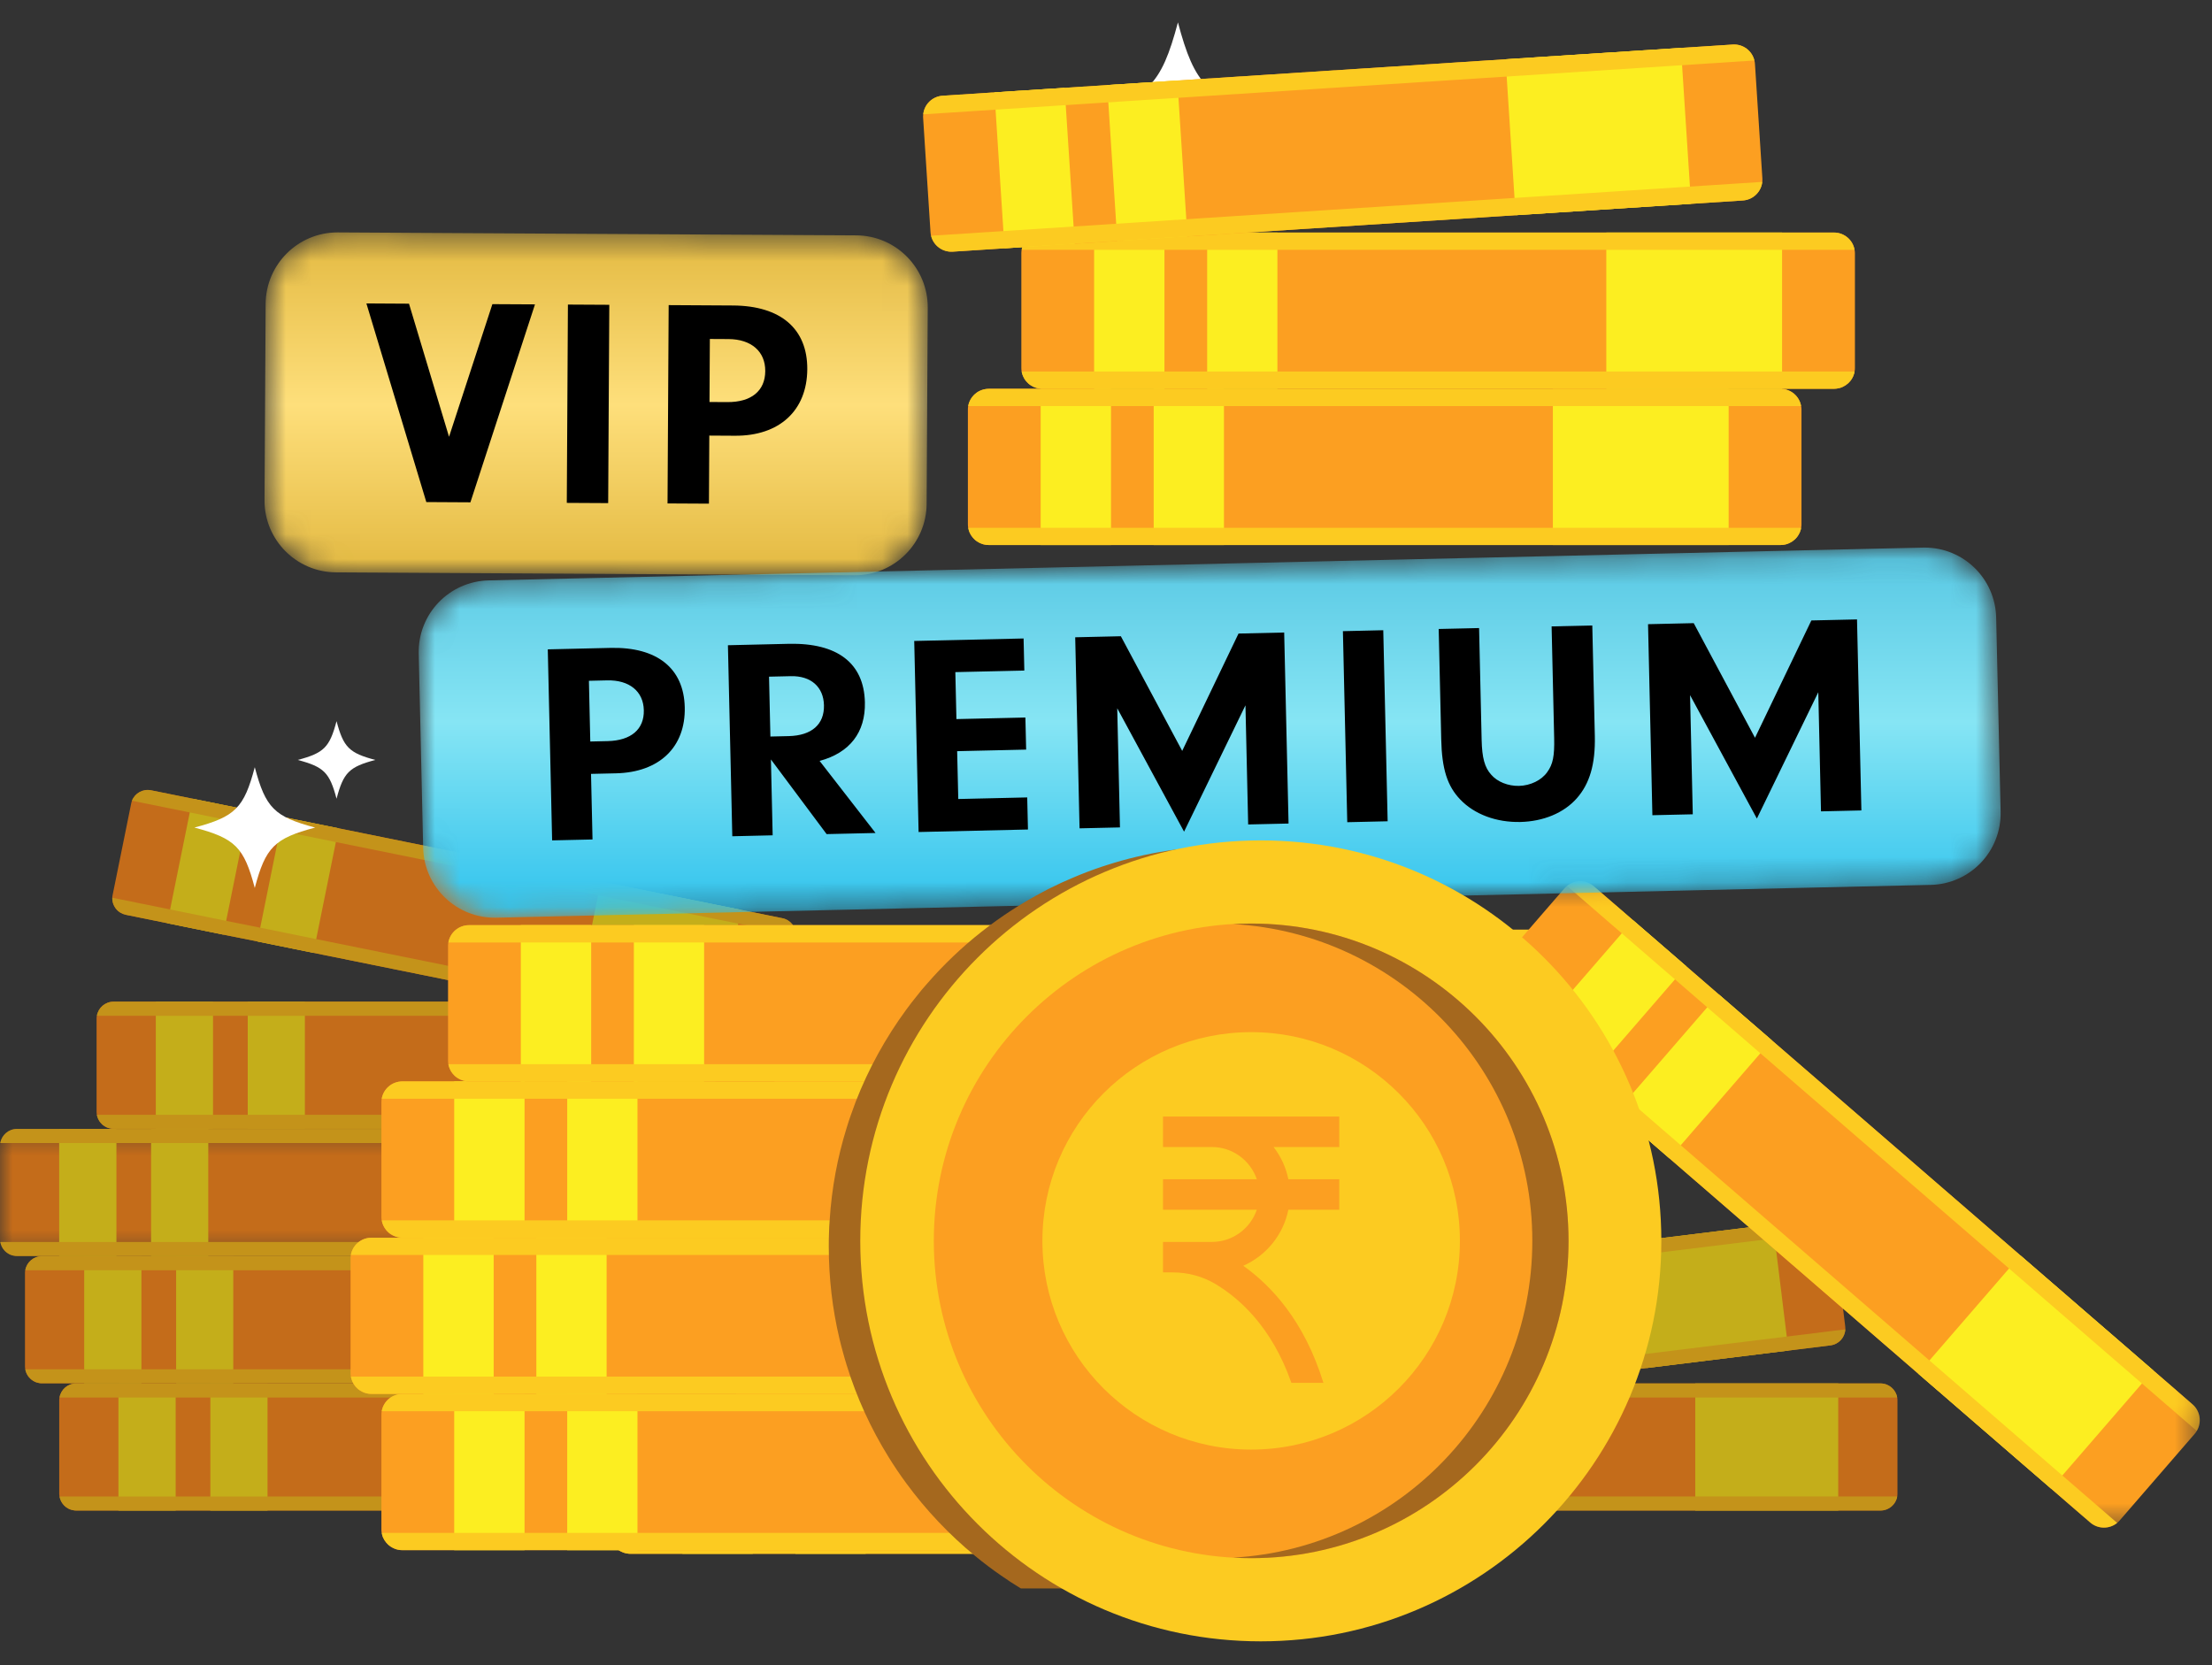 <svg width="89" height="67" viewBox="0 0 89 67" fill="none" xmlns="http://www.w3.org/2000/svg">
<rect x="0" y="0" width="89" height="67" fill="#333333" stroke="none"/>
<path fill-rule="evenodd" clip-rule="evenodd" d="M76.345 56.351V60.1C76.345 60.477 76.038 60.784 75.66 60.784H49.748C49.37 60.784 49.064 60.477 49.064 60.1V56.351C49.064 56.312 49.066 56.272 49.075 56.235C49.129 55.916 49.409 55.669 49.748 55.669H75.66C75.999 55.669 76.281 55.916 76.334 56.235C76.343 56.272 76.345 56.312 76.345 56.351Z" fill="#C46C1A"/>
<path fill-rule="evenodd" clip-rule="evenodd" d="M51.446 60.784H53.748V55.669H51.446V60.784Z" fill="#C4AE1A"/>
<path fill-rule="evenodd" clip-rule="evenodd" d="M55.145 60.784H57.444V55.669H55.145V60.784Z" fill="#C4AE1A"/>
<path fill-rule="evenodd" clip-rule="evenodd" d="M68.209 60.784H73.962V55.669H68.209V60.784Z" fill="#C4AE1A"/>
<path fill-rule="evenodd" clip-rule="evenodd" d="M76.334 56.235H49.075C49.128 55.916 49.409 55.669 49.748 55.669H75.661C75.999 55.669 76.28 55.916 76.334 56.235Z" fill="#C4931A"/>
<path fill-rule="evenodd" clip-rule="evenodd" d="M49.075 60.217H76.334C76.281 60.537 75.999 60.783 75.661 60.783H49.748C49.41 60.783 49.129 60.537 49.075 60.217Z" fill="#C4931A"/>
<path fill-rule="evenodd" clip-rule="evenodd" d="M73.784 49.655L74.243 53.376C74.288 53.75 74.022 54.091 73.647 54.137L47.928 57.306C47.552 57.352 47.211 57.085 47.165 56.713L46.706 52.99C46.702 52.952 46.699 52.912 46.703 52.873C46.718 52.549 46.966 52.271 47.303 52.229L73.02 49.062C73.357 49.02 73.666 49.229 73.758 49.541C73.772 49.577 73.779 49.615 73.784 49.655Z" fill="#C46C1A"/>
<path fill-rule="evenodd" clip-rule="evenodd" d="M51.273 51.74L51.898 56.816L49.613 57.097L48.988 52.021L51.273 51.74Z" fill="#C4AE1A"/>
<path fill-rule="evenodd" clip-rule="evenodd" d="M54.942 51.289L55.567 56.365L53.285 56.645L52.659 51.569L54.942 51.289Z" fill="#C4AE1A"/>
<path fill-rule="evenodd" clip-rule="evenodd" d="M71.335 49.269L71.96 54.345L66.252 55.049L65.625 49.972L71.335 49.269Z" fill="#C4AE1A"/>
<path fill-rule="evenodd" clip-rule="evenodd" d="M73.758 49.541L46.703 52.873C46.718 52.549 46.966 52.271 47.303 52.229L73.021 49.062C73.358 49.02 73.665 49.229 73.758 49.541Z" fill="#C4931A"/>
<path fill-rule="evenodd" clip-rule="evenodd" d="M47.19 56.826L74.245 53.493C74.231 53.817 73.983 54.096 73.647 54.138L47.928 57.306C47.591 57.347 47.283 57.137 47.19 56.826Z" fill="#C4931A"/>
<path fill-rule="evenodd" clip-rule="evenodd" d="M62.714 46.891L62.502 50.635C62.48 51.01 62.157 51.298 61.779 51.277L35.908 49.812C35.53 49.791 35.242 49.468 35.263 49.093L35.475 45.349C35.477 45.309 35.481 45.27 35.493 45.234C35.564 44.917 35.859 44.687 36.197 44.706L62.068 46.171C62.407 46.19 62.673 46.451 62.708 46.774C62.715 46.811 62.715 46.851 62.714 46.891Z" fill="#C46C1A"/>
<path fill-rule="evenodd" clip-rule="evenodd" d="M40.191 44.932L39.902 50.039L37.603 49.908L37.893 44.802L40.191 44.932Z" fill="#C4AE1A"/>
<path fill-rule="evenodd" clip-rule="evenodd" d="M43.882 45.142L43.593 50.247L41.297 50.118L41.586 45.011L43.882 45.142Z" fill="#C4AE1A"/>
<path fill-rule="evenodd" clip-rule="evenodd" d="M60.372 46.075L60.084 51.181L54.341 50.856L54.63 45.75L60.372 46.075Z" fill="#C4AE1A"/>
<path fill-rule="evenodd" clip-rule="evenodd" d="M62.709 46.774L35.493 45.234C35.565 44.917 35.859 44.688 36.197 44.706L62.069 46.171C62.407 46.191 62.673 46.452 62.709 46.774Z" fill="#C4931A"/>
<path fill-rule="evenodd" clip-rule="evenodd" d="M35.268 49.209L62.483 50.75C62.412 51.066 62.118 51.295 61.779 51.277L35.908 49.812C35.57 49.793 35.303 49.531 35.268 49.209Z" fill="#C4931A"/>
<path fill-rule="evenodd" clip-rule="evenodd" d="M58.066 57.076V61.685C58.066 61.732 58.062 61.78 58.052 61.826C58.044 61.877 58.03 61.925 58.016 61.971C57.998 62.014 57.979 62.061 57.955 62.101C57.907 62.185 57.846 62.26 57.77 62.322C57.77 62.325 57.766 62.325 57.762 62.33C57.762 62.33 57.762 62.333 57.758 62.333C57.738 62.35 57.712 62.369 57.686 62.383C57.668 62.398 57.65 62.409 57.632 62.42C57.629 62.42 57.629 62.423 57.625 62.423C57.593 62.441 57.557 62.456 57.521 62.47C57.48 62.484 57.437 62.499 57.394 62.506C57.386 62.51 57.379 62.51 57.369 62.51C57.321 62.521 57.274 62.525 57.223 62.525H25.366C25.316 62.525 25.269 62.521 25.221 62.51C25.215 62.51 25.203 62.51 25.197 62.506C25.153 62.499 25.11 62.484 25.07 62.47C25.033 62.456 24.997 62.441 24.965 62.423C24.951 62.412 24.936 62.405 24.925 62.398C24.806 62.325 24.709 62.221 24.639 62.101C24.614 62.061 24.596 62.014 24.578 61.971C24.564 61.925 24.549 61.877 24.542 61.826C24.531 61.78 24.528 61.732 24.528 61.685V57.076C24.528 57.025 24.531 56.979 24.542 56.931C24.607 56.537 24.951 56.237 25.366 56.237H57.223C57.643 56.237 57.987 56.537 58.052 56.931C58.062 56.979 58.066 57.025 58.066 57.076Z" fill="#FC9F21"/>
<path fill-rule="evenodd" clip-rule="evenodd" d="M27.456 62.523H30.287V56.236H27.456V62.523Z" fill="#FCEE21"/>
<path fill-rule="evenodd" clip-rule="evenodd" d="M32.004 62.523H34.831V56.236H32.004V62.523Z" fill="#FCEE21"/>
<path fill-rule="evenodd" clip-rule="evenodd" d="M48.063 62.524H55.136V56.237H48.063V62.524Z" fill="#FCEE21"/>
<path fill-rule="evenodd" clip-rule="evenodd" d="M58.052 56.931H24.542C24.607 56.538 24.951 56.237 25.367 56.237H57.223C57.643 56.237 57.987 56.538 58.052 56.931Z" fill="#FCCB21"/>
<path fill-rule="evenodd" clip-rule="evenodd" d="M58.052 61.826C58.044 61.877 58.03 61.924 58.016 61.971C57.997 62.014 57.979 62.062 57.955 62.101C57.907 62.184 57.846 62.26 57.77 62.322C57.77 62.325 57.767 62.325 57.762 62.33C57.762 62.33 57.762 62.333 57.758 62.33V62.333C57.737 62.35 57.712 62.369 57.687 62.383C57.668 62.398 57.651 62.408 57.632 62.419C57.628 62.419 57.628 62.423 57.624 62.423C57.592 62.441 57.556 62.456 57.52 62.47C57.48 62.484 57.436 62.499 57.394 62.506C57.386 62.51 57.379 62.51 57.368 62.51C57.321 62.521 57.274 62.524 57.223 62.524H25.367C25.315 62.524 25.268 62.521 25.222 62.51C25.215 62.51 25.204 62.51 25.197 62.506C25.153 62.499 25.109 62.484 25.07 62.47C25.034 62.456 24.998 62.441 24.965 62.423C24.951 62.412 24.936 62.405 24.925 62.398C24.806 62.325 24.708 62.22 24.639 62.101C24.614 62.062 24.596 62.014 24.578 61.971C24.564 61.924 24.549 61.877 24.542 61.826H58.052Z" fill="#FCCB21"/>
<path fill-rule="evenodd" clip-rule="evenodd" d="M62.795 50.801V55.41C62.795 55.457 62.792 55.504 62.781 55.55C62.775 55.602 62.759 55.649 62.745 55.695C62.727 55.738 62.708 55.786 62.684 55.826C62.636 55.909 62.575 55.985 62.499 56.046C62.499 56.05 62.496 56.05 62.491 56.054C62.491 56.054 62.491 56.058 62.487 56.058C62.467 56.075 62.441 56.094 62.416 56.107C62.398 56.123 62.38 56.133 62.361 56.144C62.358 56.144 62.358 56.148 62.354 56.148C62.322 56.166 62.286 56.181 62.25 56.195C62.209 56.21 62.166 56.223 62.123 56.231C62.115 56.234 62.108 56.234 62.098 56.234C62.05 56.246 62.003 56.249 61.952 56.249H30.096C30.045 56.249 29.998 56.246 29.951 56.234C29.944 56.234 29.933 56.234 29.926 56.231C29.882 56.223 29.839 56.21 29.799 56.195C29.763 56.181 29.727 56.166 29.694 56.148C29.68 56.137 29.665 56.13 29.655 56.123C29.535 56.05 29.438 55.945 29.368 55.826C29.343 55.786 29.325 55.738 29.307 55.695C29.293 55.649 29.278 55.602 29.271 55.55C29.26 55.504 29.257 55.457 29.257 55.41V50.801C29.257 50.75 29.26 50.704 29.271 50.656C29.336 50.262 29.68 49.961 30.096 49.961H61.952C62.372 49.961 62.716 50.262 62.781 50.656C62.792 50.704 62.795 50.75 62.795 50.801Z" fill="#FC9F21"/>
<path fill-rule="evenodd" clip-rule="evenodd" d="M32.186 56.248H35.016V49.961H32.186V56.248Z" fill="#FCEE21"/>
<path fill-rule="evenodd" clip-rule="evenodd" d="M36.733 56.248H39.56V49.961H36.733V56.248Z" fill="#FCEE21"/>
<path fill-rule="evenodd" clip-rule="evenodd" d="M52.793 56.25H59.865V49.962H52.793V56.25Z" fill="#FCEE21"/>
<path fill-rule="evenodd" clip-rule="evenodd" d="M62.781 50.656H29.272C29.337 50.263 29.68 49.962 30.096 49.962H61.953C62.373 49.962 62.717 50.263 62.781 50.656Z" fill="#FCCB21"/>
<path fill-rule="evenodd" clip-rule="evenodd" d="M62.781 55.55C62.774 55.602 62.76 55.649 62.745 55.695C62.727 55.739 62.709 55.786 62.684 55.826C62.636 55.909 62.575 55.984 62.5 56.046C62.5 56.05 62.496 56.05 62.492 56.054C62.492 56.054 62.492 56.057 62.488 56.054V56.057C62.466 56.075 62.441 56.094 62.416 56.108C62.397 56.123 62.38 56.133 62.361 56.144C62.358 56.144 62.358 56.148 62.354 56.148C62.322 56.166 62.285 56.181 62.249 56.195C62.209 56.209 62.166 56.224 62.123 56.231C62.115 56.234 62.108 56.234 62.097 56.234C62.051 56.245 62.004 56.249 61.953 56.249H30.096C30.045 56.249 29.998 56.245 29.951 56.234C29.944 56.234 29.933 56.234 29.926 56.231C29.883 56.224 29.839 56.209 29.8 56.195C29.763 56.181 29.727 56.166 29.695 56.148C29.68 56.136 29.666 56.13 29.654 56.123C29.535 56.05 29.437 55.945 29.369 55.826C29.344 55.786 29.326 55.739 29.308 55.695C29.293 55.649 29.278 55.602 29.272 55.55H62.781Z" fill="#FCCB21"/>
<path fill-rule="evenodd" clip-rule="evenodd" d="M65.645 44.526V49.134C65.645 49.181 65.641 49.229 65.63 49.275C65.624 49.326 65.609 49.374 65.594 49.42C65.576 49.464 65.558 49.511 65.533 49.55C65.486 49.634 65.424 49.709 65.349 49.771C65.349 49.774 65.345 49.774 65.342 49.779C65.342 49.779 65.342 49.782 65.337 49.782C65.316 49.8 65.29 49.818 65.265 49.832C65.248 49.847 65.229 49.858 65.211 49.869C65.207 49.869 65.207 49.872 65.204 49.872C65.171 49.89 65.135 49.906 65.1 49.919C65.059 49.934 65.016 49.948 64.973 49.955C64.965 49.959 64.957 49.959 64.947 49.959C64.9 49.971 64.853 49.974 64.802 49.974H32.945C32.895 49.974 32.848 49.971 32.801 49.959C32.794 49.959 32.782 49.959 32.776 49.955C32.732 49.948 32.689 49.934 32.649 49.919C32.612 49.906 32.576 49.89 32.544 49.872C32.529 49.862 32.515 49.854 32.504 49.847C32.385 49.774 32.287 49.67 32.218 49.55C32.194 49.511 32.175 49.464 32.157 49.42C32.142 49.374 32.128 49.326 32.121 49.275C32.11 49.229 32.106 49.181 32.106 49.134V44.526C32.106 44.474 32.11 44.428 32.121 44.381C32.186 43.986 32.529 43.686 32.945 43.686H64.802C65.222 43.686 65.566 43.986 65.63 44.381C65.641 44.428 65.645 44.474 65.645 44.526Z" fill="#FC9F21"/>
<path fill-rule="evenodd" clip-rule="evenodd" d="M35.036 49.973H37.866V43.686H35.036V49.973Z" fill="#FCEE21"/>
<path fill-rule="evenodd" clip-rule="evenodd" d="M39.583 49.973H42.41V43.686H39.583V49.973Z" fill="#FCEE21"/>
<path fill-rule="evenodd" clip-rule="evenodd" d="M55.643 49.974H62.715V43.687H55.643V49.974Z" fill="#FCEE21"/>
<path fill-rule="evenodd" clip-rule="evenodd" d="M65.631 44.38H32.121C32.186 43.987 32.53 43.687 32.946 43.687H64.802C65.222 43.687 65.566 43.987 65.631 44.38Z" fill="#FCCB21"/>
<path fill-rule="evenodd" clip-rule="evenodd" d="M65.631 49.275C65.624 49.326 65.609 49.373 65.595 49.42C65.576 49.464 65.559 49.511 65.534 49.55C65.486 49.633 65.425 49.709 65.349 49.771C65.349 49.775 65.346 49.775 65.342 49.779C65.342 49.779 65.342 49.782 65.337 49.779V49.782C65.316 49.8 65.291 49.819 65.265 49.832C65.247 49.847 65.229 49.857 65.21 49.869C65.207 49.869 65.207 49.873 65.203 49.873C65.171 49.891 65.135 49.905 65.099 49.919C65.058 49.934 65.015 49.948 64.973 49.956C64.965 49.959 64.958 49.959 64.947 49.959C64.9 49.97 64.853 49.974 64.802 49.974H32.946C32.895 49.974 32.848 49.97 32.801 49.959C32.793 49.959 32.783 49.959 32.775 49.956C32.732 49.948 32.688 49.934 32.649 49.919C32.612 49.905 32.577 49.891 32.544 49.873C32.53 49.861 32.515 49.855 32.505 49.847C32.385 49.775 32.288 49.669 32.218 49.55C32.193 49.511 32.175 49.464 32.157 49.42C32.143 49.373 32.127 49.326 32.121 49.275H65.631Z" fill="#FCCB21"/>
<path fill-rule="evenodd" clip-rule="evenodd" d="M62.795 38.25V42.859C62.795 42.906 62.792 42.953 62.781 43C62.775 43.051 62.759 43.098 62.745 43.144C62.727 43.188 62.708 43.235 62.684 43.275C62.636 43.358 62.575 43.434 62.499 43.495C62.499 43.499 62.496 43.499 62.491 43.503C62.491 43.503 62.491 43.507 62.487 43.507C62.467 43.524 62.441 43.543 62.416 43.556C62.398 43.572 62.38 43.583 62.361 43.593C62.358 43.593 62.358 43.597 62.354 43.597C62.322 43.615 62.286 43.63 62.25 43.644C62.209 43.659 62.166 43.673 62.123 43.68C62.115 43.683 62.108 43.683 62.098 43.683C62.05 43.695 62.003 43.699 61.952 43.699H30.096C30.045 43.699 29.998 43.695 29.951 43.683C29.944 43.683 29.933 43.683 29.926 43.68C29.882 43.673 29.839 43.659 29.799 43.644C29.763 43.63 29.727 43.615 29.694 43.597C29.68 43.586 29.665 43.579 29.655 43.572C29.535 43.499 29.438 43.395 29.368 43.275C29.343 43.235 29.325 43.188 29.307 43.144C29.293 43.098 29.278 43.051 29.271 43C29.26 42.953 29.257 42.906 29.257 42.859V38.25C29.257 38.2 29.26 38.153 29.271 38.105C29.336 37.711 29.68 37.41 30.096 37.41H61.952C62.372 37.41 62.716 37.711 62.781 38.105C62.792 38.153 62.795 38.2 62.795 38.25Z" fill="#FC9F21"/>
<path fill-rule="evenodd" clip-rule="evenodd" d="M32.186 43.697H35.016V37.41H32.186V43.697Z" fill="#FCEE21"/>
<path fill-rule="evenodd" clip-rule="evenodd" d="M36.733 43.697H39.56V37.41H36.733V43.697Z" fill="#FCEE21"/>
<path fill-rule="evenodd" clip-rule="evenodd" d="M52.793 43.698H59.865V37.411H52.793V43.698Z" fill="#FCEE21"/>
<path fill-rule="evenodd" clip-rule="evenodd" d="M62.781 38.105H29.272C29.337 37.712 29.68 37.411 30.096 37.411H61.953C62.373 37.411 62.717 37.712 62.781 38.105Z" fill="#FCCB21"/>
<path fill-rule="evenodd" clip-rule="evenodd" d="M62.781 43.001C62.774 43.051 62.76 43.098 62.745 43.145C62.727 43.189 62.709 43.235 62.684 43.275C62.636 43.358 62.575 43.433 62.5 43.495C62.5 43.499 62.496 43.499 62.492 43.504C62.492 43.504 62.492 43.506 62.488 43.504V43.506C62.466 43.524 62.441 43.543 62.416 43.557C62.397 43.572 62.38 43.582 62.361 43.594C62.358 43.594 62.358 43.597 62.354 43.597C62.322 43.615 62.285 43.63 62.249 43.644C62.209 43.658 62.166 43.673 62.123 43.68C62.115 43.684 62.108 43.684 62.097 43.684C62.051 43.694 62.004 43.698 61.953 43.698H30.096C30.045 43.698 29.998 43.694 29.951 43.684C29.944 43.684 29.933 43.684 29.926 43.68C29.883 43.673 29.839 43.658 29.8 43.644C29.763 43.63 29.727 43.615 29.695 43.597C29.68 43.586 29.666 43.579 29.654 43.572C29.535 43.499 29.437 43.394 29.369 43.275C29.344 43.235 29.326 43.189 29.308 43.145C29.293 43.098 29.278 43.051 29.272 43.001H62.781Z" fill="#FCCB21"/>
<mask id="mask0" mask-type="alpha" maskUnits="userSpaceOnUse" x="59" y="35" width="30" height="27">
<path fill-rule="evenodd" clip-rule="evenodd" d="M59.723 35.459H88.507V61.472H59.723V35.459Z" fill="white"/>
</mask>
<g mask="url(#mask0)">
<path fill-rule="evenodd" clip-rule="evenodd" d="M88.304 57.697L85.286 61.182C84.985 61.532 84.454 61.57 84.102 61.266L60.014 40.419C59.663 40.114 59.625 39.582 59.927 39.233L62.944 35.748C62.975 35.711 63.01 35.675 63.048 35.649C63.355 35.395 63.814 35.392 64.129 35.665L88.217 56.512C88.532 56.784 88.595 57.239 88.387 57.58C88.365 57.622 88.335 57.66 88.304 57.697Z" fill="#FC9F21"/>
</g>
<path fill-rule="evenodd" clip-rule="evenodd" d="M67.848 38.883L63.733 43.637L61.593 41.785L65.708 37.031L67.848 38.883Z" fill="#FCEE21"/>
<path fill-rule="evenodd" clip-rule="evenodd" d="M71.284 41.857L67.169 46.611L65.032 44.761L69.147 40.007L71.284 41.857Z" fill="#FCEE21"/>
<path fill-rule="evenodd" clip-rule="evenodd" d="M86.637 55.145L82.523 59.899L77.175 55.271L81.29 50.517L86.637 55.145Z" fill="#FCEE21"/>
<mask id="mask1" mask-type="alpha" maskUnits="userSpaceOnUse" x="63" y="35" width="26" height="23">
<path fill-rule="evenodd" clip-rule="evenodd" d="M63.048 35.459H88.507V57.58H63.048V35.459Z" fill="white"/>
</mask>
<g mask="url(#mask1)">
<path fill-rule="evenodd" clip-rule="evenodd" d="M88.386 57.58L63.048 35.65C63.356 35.395 63.814 35.392 64.129 35.664L88.217 56.512C88.531 56.784 88.594 57.239 88.386 57.58Z" fill="#FCCB21"/>
</g>
<path fill-rule="evenodd" clip-rule="evenodd" d="M59.845 39.35L85.183 61.281C84.876 61.535 84.417 61.538 84.102 61.266L60.014 40.419C59.7 40.146 59.637 39.692 59.845 39.35Z" fill="#FCCB21"/>
<mask id="mask2" mask-type="alpha" maskUnits="userSpaceOnUse" x="10" y="9" width="28" height="15">
<path fill-rule="evenodd" clip-rule="evenodd" d="M10.688 12.228L10.643 20.125C10.634 21.722 11.922 23.024 13.519 23.032L34.375 23.151C35.972 23.16 37.274 21.873 37.283 20.276L37.328 12.38C37.337 10.783 36.05 9.48 34.453 9.471L13.596 9.352C13.591 9.352 13.585 9.352 13.58 9.352C11.991 9.352 10.697 10.638 10.688 12.228Z" fill="white"/>
</mask>
<g mask="url(#mask2)">
<path fill-rule="evenodd" clip-rule="evenodd" d="M10.688 12.228L10.643 20.125C10.634 21.722 11.922 23.024 13.519 23.032L34.375 23.151C35.972 23.16 37.274 21.873 37.283 20.276L37.328 12.38C37.337 10.783 36.05 9.48 34.453 9.471L13.596 9.352C13.591 9.352 13.585 9.352 13.58 9.352C11.991 9.352 10.697 10.638 10.688 12.228Z" fill="url(#paint0_linear)"/>
</g>
<path fill-rule="evenodd" clip-rule="evenodd" d="M29.315 13.644L28.561 13.64L28.547 16.176L29.264 16.18C30.224 16.186 30.786 15.734 30.79 14.933C30.796 14.143 30.227 13.65 29.315 13.644ZM29.492 12.293C31.414 12.304 32.49 13.231 32.481 14.858C32.471 16.522 31.359 17.544 29.573 17.534L28.539 17.528L28.524 20.267L26.858 20.258L26.904 12.278L29.492 12.293ZM24.515 12.265L24.47 20.245L22.805 20.236L22.85 12.256L24.515 12.265ZM16.456 12.22L18.067 17.576L19.811 12.239L21.525 12.248L18.927 20.213L17.153 20.203L14.742 12.21L16.456 12.22Z" fill="black"/>
<path fill-rule="evenodd" clip-rule="evenodd" d="M29.664 56.351V60.1C29.664 60.139 29.66 60.179 29.653 60.219C29.65 60.23 29.65 60.24 29.646 60.252C29.639 60.291 29.625 60.327 29.61 60.363C29.596 60.396 29.581 60.425 29.563 60.454C29.552 60.476 29.537 60.496 29.519 60.515C29.487 60.563 29.447 60.599 29.404 60.635C29.386 60.649 29.364 60.664 29.343 60.678C29.317 60.693 29.291 60.707 29.266 60.719C29.259 60.725 29.248 60.729 29.238 60.732C29.205 60.747 29.169 60.758 29.132 60.765C29.129 60.768 29.121 60.768 29.114 60.768C29.071 60.779 29.028 60.784 28.981 60.784H3.067C3.021 60.784 2.977 60.779 2.934 60.768C2.926 60.768 2.923 60.768 2.92 60.765C2.879 60.758 2.843 60.747 2.807 60.732C2.771 60.719 2.739 60.7 2.705 60.678C2.688 60.667 2.67 60.657 2.651 60.642C2.634 60.632 2.623 60.616 2.608 60.606C2.587 60.587 2.569 60.567 2.551 60.544C2.543 60.541 2.539 60.533 2.535 60.526C2.514 60.505 2.499 60.479 2.485 60.454C2.467 60.425 2.449 60.396 2.438 60.363C2.424 60.327 2.409 60.291 2.402 60.252C2.399 60.24 2.399 60.23 2.395 60.219C2.388 60.179 2.383 60.139 2.383 60.1V56.351C2.383 56.312 2.383 56.272 2.395 56.236C2.449 55.914 2.727 55.668 3.067 55.668H28.981C29.317 55.668 29.599 55.914 29.653 56.236C29.66 56.272 29.664 56.312 29.664 56.351Z" fill="#C46C1A"/>
<path fill-rule="evenodd" clip-rule="evenodd" d="M4.765 60.784H7.068V55.669H4.765V60.784Z" fill="#C4AE1A"/>
<path fill-rule="evenodd" clip-rule="evenodd" d="M8.464 60.784H10.764V55.669H8.464V60.784Z" fill="#C4AE1A"/>
<path fill-rule="evenodd" clip-rule="evenodd" d="M21.529 60.784H27.281V55.668H21.529V60.784Z" fill="#C4AE1A"/>
<path fill-rule="evenodd" clip-rule="evenodd" d="M29.654 56.236H2.395C2.449 55.914 2.728 55.668 3.068 55.668H28.98C29.317 55.668 29.599 55.914 29.654 56.236Z" fill="#C4931A"/>
<path fill-rule="evenodd" clip-rule="evenodd" d="M29.654 60.219C29.65 60.23 29.65 60.24 29.646 60.252C29.639 60.291 29.625 60.327 29.61 60.363C29.596 60.396 29.581 60.425 29.563 60.454C29.552 60.476 29.538 60.497 29.52 60.515C29.487 60.563 29.448 60.599 29.404 60.635C29.386 60.649 29.364 60.664 29.342 60.678C29.317 60.693 29.292 60.707 29.267 60.719C29.259 60.725 29.249 60.729 29.238 60.732C29.205 60.747 29.169 60.758 29.133 60.765C29.129 60.768 29.122 60.768 29.115 60.768C29.071 60.779 29.028 60.783 28.98 60.783H3.068C3.021 60.783 2.977 60.779 2.935 60.768C2.926 60.768 2.923 60.768 2.919 60.765C2.88 60.758 2.844 60.747 2.808 60.732C2.771 60.719 2.738 60.7 2.706 60.678C2.688 60.667 2.67 60.657 2.652 60.642C2.634 60.631 2.623 60.616 2.609 60.606C2.586 60.587 2.568 60.567 2.55 60.544C2.543 60.541 2.539 60.534 2.536 60.526C2.514 60.505 2.5 60.479 2.485 60.454C2.467 60.425 2.449 60.396 2.439 60.363C2.424 60.327 2.41 60.291 2.403 60.252C2.398 60.24 2.398 60.23 2.395 60.219H29.654Z" fill="#C4931A"/>
<path fill-rule="evenodd" clip-rule="evenodd" d="M28.286 51.231V54.979C28.286 55.019 28.283 55.059 28.275 55.099C28.272 55.11 28.272 55.12 28.268 55.131C28.261 55.171 28.247 55.207 28.232 55.244C28.218 55.276 28.203 55.304 28.185 55.334C28.174 55.355 28.159 55.377 28.141 55.395C28.109 55.443 28.069 55.479 28.025 55.515C28.007 55.529 27.986 55.543 27.964 55.559C27.939 55.572 27.914 55.587 27.888 55.598C27.881 55.605 27.87 55.608 27.86 55.612C27.827 55.627 27.79 55.638 27.754 55.644C27.751 55.649 27.744 55.649 27.736 55.649C27.693 55.66 27.649 55.663 27.602 55.663H1.689C1.643 55.663 1.599 55.66 1.555 55.649C1.549 55.649 1.545 55.649 1.541 55.644C1.501 55.638 1.465 55.627 1.429 55.612C1.393 55.598 1.361 55.579 1.328 55.559C1.31 55.547 1.292 55.536 1.274 55.522C1.256 55.511 1.245 55.497 1.23 55.486C1.209 55.468 1.191 55.446 1.173 55.424C1.165 55.42 1.161 55.413 1.157 55.407C1.136 55.384 1.121 55.359 1.107 55.334C1.089 55.304 1.071 55.276 1.06 55.244C1.046 55.207 1.031 55.171 1.023 55.131C1.021 55.12 1.021 55.11 1.017 55.099C1.009 55.059 1.005 55.019 1.005 54.979V51.231C1.005 51.192 1.005 51.151 1.017 51.115C1.071 50.794 1.349 50.547 1.689 50.547H27.602C27.939 50.547 28.221 50.794 28.275 51.115C28.283 51.151 28.286 51.192 28.286 51.231Z" fill="#C46C1A"/>
<path fill-rule="evenodd" clip-rule="evenodd" d="M3.388 55.663H5.69V50.548H3.388V55.663Z" fill="#C4AE1A"/>
<path fill-rule="evenodd" clip-rule="evenodd" d="M7.087 55.663H9.386V50.548H7.087V55.663Z" fill="#C4AE1A"/>
<path fill-rule="evenodd" clip-rule="evenodd" d="M20.15 55.663H25.902V50.547H20.15V55.663Z" fill="#C4AE1A"/>
<path fill-rule="evenodd" clip-rule="evenodd" d="M28.275 51.115H1.017C1.071 50.794 1.35 50.548 1.689 50.548H27.602C27.939 50.548 28.221 50.794 28.275 51.115Z" fill="#C4931A"/>
<path fill-rule="evenodd" clip-rule="evenodd" d="M28.275 55.099C28.271 55.109 28.271 55.12 28.268 55.131C28.261 55.171 28.246 55.207 28.232 55.244C28.218 55.276 28.203 55.305 28.185 55.334C28.174 55.355 28.16 55.378 28.142 55.395C28.109 55.443 28.069 55.478 28.026 55.514C28.008 55.53 27.986 55.543 27.964 55.559C27.939 55.572 27.913 55.587 27.888 55.598C27.881 55.605 27.87 55.608 27.859 55.612C27.827 55.627 27.79 55.638 27.754 55.644C27.75 55.649 27.743 55.649 27.736 55.649C27.693 55.659 27.65 55.663 27.602 55.663H1.689C1.642 55.663 1.599 55.659 1.556 55.649C1.549 55.649 1.545 55.649 1.541 55.644C1.501 55.638 1.465 55.627 1.429 55.612C1.393 55.598 1.361 55.579 1.328 55.559C1.309 55.547 1.291 55.536 1.273 55.522C1.255 55.511 1.245 55.496 1.23 55.486C1.209 55.468 1.191 55.446 1.173 55.424C1.164 55.42 1.162 55.414 1.158 55.407C1.136 55.384 1.121 55.359 1.107 55.334C1.089 55.305 1.071 55.276 1.06 55.244C1.046 55.207 1.031 55.171 1.024 55.131C1.02 55.12 1.02 55.109 1.017 55.099H28.275Z" fill="#C4931A"/>
<mask id="mask3" mask-type="alpha" maskUnits="userSpaceOnUse" x="0" y="45" width="28" height="6">
<path fill-rule="evenodd" clip-rule="evenodd" d="M0 45.427H27.281V50.543H0V45.427Z" fill="white"/>
</mask>
<g mask="url(#mask3)">
<path fill-rule="evenodd" clip-rule="evenodd" d="M27.281 46.111V49.859C27.281 49.899 27.277 49.939 27.27 49.978C27.266 49.99 27.266 50 27.262 50.011C27.255 50.051 27.241 50.087 27.226 50.123C27.211 50.156 27.197 50.184 27.179 50.214C27.168 50.235 27.154 50.256 27.136 50.275C27.103 50.322 27.064 50.358 27.02 50.395C27.002 50.408 26.98 50.424 26.958 50.438C26.933 50.452 26.908 50.467 26.883 50.478C26.876 50.485 26.865 50.489 26.853 50.492C26.821 50.507 26.785 50.517 26.749 50.525C26.745 50.528 26.738 50.528 26.731 50.528C26.687 50.539 26.643 50.543 26.597 50.543H0.684C0.637 50.543 0.594 50.539 0.55 50.528C0.542 50.528 0.539 50.528 0.535 50.525C0.496 50.517 0.46 50.507 0.424 50.492C0.387 50.478 0.354 50.46 0.322 50.438C0.304 50.427 0.286 50.416 0.268 50.402C0.249 50.391 0.239 50.376 0.225 50.366C0.202 50.347 0.184 50.326 0.166 50.304C0.159 50.3 0.155 50.292 0.152 50.286C0.13 50.264 0.116 50.239 0.101 50.214C0.083 50.184 0.065 50.156 0.055 50.123C0.039 50.087 0.025 50.051 0.018 50.011C0.014 50 0.014 49.99 0.011 49.978C0.003 49.939 -0 49.899 -0 49.859V46.111C-0 46.071 -0 46.032 0.011 45.996C0.065 45.674 0.344 45.427 0.684 45.427H26.597C26.933 45.427 27.215 45.674 27.27 45.996C27.277 46.032 27.281 46.071 27.281 46.111Z" fill="#C46C1A"/>
</g>
<path fill-rule="evenodd" clip-rule="evenodd" d="M2.381 50.543H4.684V45.428H2.381V50.543Z" fill="#C4AE1A"/>
<path fill-rule="evenodd" clip-rule="evenodd" d="M6.08 50.543H8.38V45.428H6.08V50.543Z" fill="#C4AE1A"/>
<path fill-rule="evenodd" clip-rule="evenodd" d="M19.145 50.543H24.897V45.427H19.145V50.543Z" fill="#C4AE1A"/>
<path fill-rule="evenodd" clip-rule="evenodd" d="M27.27 45.996H0.01C0.065 45.674 0.344 45.427 0.684 45.427H26.596C26.933 45.427 27.215 45.674 27.27 45.996Z" fill="#C4931A"/>
<path fill-rule="evenodd" clip-rule="evenodd" d="M27.27 49.978C27.266 49.99 27.266 50 27.262 50.011C27.255 50.051 27.241 50.087 27.227 50.123C27.212 50.156 27.197 50.184 27.179 50.214C27.168 50.235 27.154 50.257 27.136 50.275C27.103 50.322 27.064 50.358 27.02 50.395C27.002 50.409 26.98 50.424 26.958 50.438C26.933 50.452 26.908 50.467 26.883 50.478C26.875 50.485 26.865 50.489 26.854 50.492C26.821 50.507 26.785 50.518 26.749 50.525C26.745 50.528 26.738 50.528 26.731 50.528C26.687 50.539 26.644 50.542 26.596 50.542H0.684C0.637 50.542 0.594 50.539 0.55 50.528C0.542 50.528 0.539 50.528 0.535 50.525C0.496 50.518 0.46 50.507 0.424 50.492C0.387 50.478 0.354 50.46 0.322 50.438C0.304 50.427 0.286 50.416 0.268 50.402C0.25 50.39 0.239 50.376 0.225 50.366C0.202 50.347 0.184 50.326 0.166 50.304C0.159 50.3 0.155 50.293 0.152 50.286C0.13 50.264 0.116 50.239 0.101 50.214C0.083 50.184 0.065 50.156 0.055 50.123C0.04 50.087 0.026 50.051 0.019 50.011C0.014 50 0.014 49.99 0.01 49.978H27.27Z" fill="#C4931A"/>
<path fill-rule="evenodd" clip-rule="evenodd" d="M31.167 40.991V44.739C31.167 44.779 31.164 44.818 31.157 44.859C31.153 44.87 31.153 44.879 31.149 44.891C31.142 44.931 31.128 44.967 31.113 45.003C31.099 45.035 31.084 45.064 31.067 45.094C31.055 45.115 31.04 45.137 31.022 45.155C30.99 45.203 30.95 45.239 30.906 45.275C30.888 45.288 30.868 45.303 30.845 45.318C30.82 45.332 30.795 45.346 30.77 45.358C30.762 45.364 30.752 45.368 30.741 45.372C30.708 45.387 30.671 45.398 30.635 45.404C30.632 45.408 30.625 45.408 30.617 45.408C30.574 45.419 30.53 45.423 30.483 45.423H4.57C4.524 45.423 4.48 45.419 4.436 45.408C4.429 45.408 4.426 45.408 4.422 45.404C4.382 45.398 4.346 45.387 4.31 45.372C4.274 45.358 4.242 45.339 4.209 45.318C4.191 45.307 4.173 45.296 4.155 45.282C4.137 45.271 4.126 45.256 4.111 45.246C4.09 45.227 4.072 45.206 4.054 45.184C4.046 45.18 4.042 45.173 4.039 45.166C4.017 45.144 4.003 45.119 3.988 45.094C3.97 45.064 3.952 45.035 3.941 45.003C3.926 44.967 3.913 44.931 3.904 44.891C3.902 44.879 3.902 44.87 3.898 44.859C3.89 44.818 3.886 44.779 3.886 44.739V40.991C3.886 40.951 3.886 40.911 3.898 40.875C3.952 40.554 4.23 40.307 4.57 40.307H30.483C30.82 40.307 31.102 40.554 31.157 40.875C31.164 40.911 31.167 40.951 31.167 40.991Z" fill="#C46C1A"/>
<path fill-rule="evenodd" clip-rule="evenodd" d="M6.269 45.423H8.571V40.308H6.269V45.423Z" fill="#C4AE1A"/>
<path fill-rule="evenodd" clip-rule="evenodd" d="M9.968 45.423H12.267V40.308H9.968V45.423Z" fill="#C4AE1A"/>
<path fill-rule="evenodd" clip-rule="evenodd" d="M23.031 45.423H28.783V40.307H23.031V45.423Z" fill="#C4AE1A"/>
<path fill-rule="evenodd" clip-rule="evenodd" d="M31.156 40.875H3.898C3.952 40.554 4.231 40.307 4.57 40.307H30.483C30.82 40.307 31.102 40.554 31.156 40.875Z" fill="#C4931A"/>
<path fill-rule="evenodd" clip-rule="evenodd" d="M31.156 44.859C31.153 44.869 31.153 44.879 31.149 44.891C31.142 44.931 31.127 44.967 31.113 45.003C31.099 45.035 31.084 45.065 31.066 45.093C31.055 45.115 31.041 45.138 31.023 45.155C30.99 45.202 30.95 45.238 30.907 45.274C30.889 45.289 30.867 45.303 30.845 45.318C30.82 45.332 30.794 45.346 30.769 45.358C30.762 45.364 30.751 45.368 30.74 45.372C30.708 45.387 30.671 45.398 30.635 45.404C30.631 45.408 30.624 45.408 30.617 45.408C30.574 45.419 30.531 45.423 30.483 45.423H4.57C4.523 45.423 4.48 45.419 4.437 45.408C4.43 45.408 4.425 45.408 4.422 45.404C4.382 45.398 4.346 45.387 4.31 45.372C4.274 45.358 4.242 45.339 4.209 45.318C4.19 45.307 4.172 45.296 4.154 45.282C4.136 45.271 4.126 45.255 4.111 45.246C4.09 45.227 4.072 45.206 4.054 45.184C4.046 45.18 4.043 45.174 4.039 45.166C4.017 45.144 4.002 45.119 3.988 45.093C3.97 45.065 3.952 45.035 3.941 45.003C3.927 44.967 3.912 44.931 3.905 44.891C3.902 44.879 3.902 44.869 3.898 44.859H31.156Z" fill="#C4931A"/>
<path fill-rule="evenodd" clip-rule="evenodd" d="M32.027 37.638C32.027 37.677 32.023 37.717 32.016 37.753L31.271 41.428C31.264 41.468 31.253 41.505 31.235 41.541C31.209 41.606 31.176 41.668 31.133 41.717C31.119 41.74 31.101 41.758 31.079 41.776C31.061 41.797 31.039 41.819 31.014 41.833C30.993 41.852 30.97 41.866 30.945 41.881C30.938 41.885 30.93 41.888 30.927 41.892C30.902 41.905 30.877 41.917 30.847 41.928C30.805 41.946 30.76 41.957 30.717 41.964C30.681 41.971 30.644 41.975 30.605 41.975C30.558 41.975 30.511 41.971 30.464 41.96L29.664 41.797L29.071 41.678L28.8 41.624L27.281 41.317L26.271 41.11H26.264L23.16 40.481L20.867 40.014L12.611 38.342L10.357 37.882L8.986 37.609L6.732 37.149L5.068 36.812C4.985 36.794 4.913 36.765 4.844 36.725C4.812 36.704 4.779 36.682 4.75 36.657C4.602 36.527 4.511 36.332 4.518 36.125C4.518 36.089 4.522 36.049 4.533 36.008L5.278 32.334C5.285 32.294 5.296 32.257 5.31 32.221C5.426 31.918 5.752 31.733 6.082 31.802L7.749 32.139L10.003 32.597L11.373 32.873L13.628 33.332L21.319 34.891L24.176 35.47L25.37 35.712L29.816 36.613L31.48 36.949C31.81 37.016 32.038 37.312 32.027 37.638Z" fill="#C46C1A"/>
<path fill-rule="evenodd" clip-rule="evenodd" d="M10.003 32.596L8.987 37.609L6.732 37.151L7.748 32.139L10.003 32.596Z" fill="#C4AE1A"/>
<path fill-rule="evenodd" clip-rule="evenodd" d="M13.626 33.33L12.61 38.343L10.357 37.886L11.373 32.873L13.626 33.33Z" fill="#C4AE1A"/>
<path fill-rule="evenodd" clip-rule="evenodd" d="M29.816 36.61V36.614L29.704 37.166L28.912 41.071L28.905 41.11L28.8 41.623L27.281 41.316L26.271 41.11H26.264L23.16 40.481L23.272 39.928L24.064 36.024L24.176 35.47L25.37 35.713L29.816 36.61Z" fill="#C4AE1A"/>
<path fill-rule="evenodd" clip-rule="evenodd" d="M32.027 37.638L29.704 37.167L24.064 36.024L21.268 35.456L13.515 33.885L11.262 33.426L9.89 33.151L7.637 32.692L5.31 32.221C5.426 31.918 5.752 31.733 6.081 31.802L7.749 32.139L10.003 32.597L11.373 32.873L13.628 33.332L21.318 34.891L24.176 35.47L25.37 35.712L29.816 36.613L31.48 36.949C31.81 37.016 32.037 37.312 32.027 37.638Z" fill="#C4931A"/>
<path fill-rule="evenodd" clip-rule="evenodd" d="M31.234 41.541C31.209 41.605 31.177 41.668 31.134 41.717C31.119 41.74 31.101 41.758 31.079 41.776C31.061 41.797 31.039 41.82 31.014 41.833C30.992 41.852 30.971 41.866 30.945 41.881C30.937 41.885 30.931 41.888 30.927 41.892C30.901 41.905 30.876 41.917 30.847 41.928C30.804 41.946 30.761 41.956 30.717 41.964C30.681 41.972 30.645 41.974 30.605 41.974C30.558 41.974 30.511 41.972 30.464 41.96L29.664 41.797L29.071 41.678L28.8 41.623L27.281 41.317L26.271 41.11H26.264L23.16 40.48L20.866 40.014L12.611 38.342L10.357 37.883L8.986 37.609L6.732 37.149L5.069 36.812C4.985 36.794 4.913 36.765 4.844 36.725C4.811 36.704 4.779 36.682 4.75 36.656C4.602 36.527 4.512 36.331 4.518 36.124L6.844 36.595L9.098 37.055L10.47 37.33L12.723 37.789L20.917 39.45L23.272 39.927L28.912 41.071L31.234 41.541Z" fill="#C4931A"/>
<path fill-rule="evenodd" clip-rule="evenodd" d="M48.886 56.93V61.538C48.886 61.589 48.883 61.636 48.87 61.683C48.862 61.733 48.85 61.781 48.833 61.827C48.827 61.848 48.818 61.868 48.809 61.889C48.745 62.027 48.642 62.149 48.515 62.234C48.492 62.248 48.468 62.263 48.444 62.275C48.42 62.289 48.397 62.302 48.371 62.311C48.347 62.321 48.321 62.33 48.294 62.339C48.274 62.346 48.256 62.351 48.235 62.354C48.177 62.369 48.112 62.378 48.043 62.378H16.188C16.127 62.378 16.067 62.372 16.009 62.356C15.985 62.354 15.961 62.348 15.938 62.339C15.912 62.33 15.886 62.321 15.861 62.311C15.812 62.289 15.764 62.263 15.717 62.234C15.697 62.219 15.673 62.201 15.652 62.186C15.632 62.171 15.615 62.154 15.594 62.131C15.576 62.113 15.562 62.095 15.543 62.078C15.538 62.075 15.534 62.069 15.532 62.062C15.517 62.045 15.502 62.027 15.491 62.007C15.472 61.986 15.462 61.963 15.45 61.939C15.435 61.916 15.423 61.892 15.411 61.868C15.39 61.816 15.373 61.763 15.364 61.707C15.361 61.698 15.361 61.692 15.361 61.683H15.358C15.349 61.636 15.346 61.589 15.346 61.538V56.93C15.346 56.88 15.349 56.833 15.358 56.786C15.426 56.394 15.77 56.091 16.188 56.091H48.043C48.459 56.091 48.807 56.394 48.87 56.786C48.883 56.833 48.886 56.88 48.886 56.93Z" fill="#FC9F21"/>
<path fill-rule="evenodd" clip-rule="evenodd" d="M18.275 62.379H21.105V56.091H18.275V62.379Z" fill="#FCEE21"/>
<path fill-rule="evenodd" clip-rule="evenodd" d="M22.822 62.379H25.649V56.091H22.822V62.379Z" fill="#FCEE21"/>
<path fill-rule="evenodd" clip-rule="evenodd" d="M38.882 62.378H45.954V56.091H38.882V62.378Z" fill="#FCEE21"/>
<path fill-rule="evenodd" clip-rule="evenodd" d="M48.871 56.786H15.359C15.426 56.394 15.771 56.091 16.188 56.091H48.044C48.459 56.091 48.806 56.394 48.871 56.786Z" fill="#FCCB21"/>
<path fill-rule="evenodd" clip-rule="evenodd" d="M48.871 61.684C48.862 61.733 48.85 61.78 48.833 61.828C48.827 61.848 48.818 61.868 48.81 61.89C48.744 62.027 48.642 62.149 48.515 62.233C48.491 62.248 48.468 62.263 48.444 62.275C48.421 62.289 48.398 62.302 48.371 62.31C48.347 62.322 48.321 62.331 48.294 62.34C48.273 62.345 48.256 62.351 48.236 62.354C48.177 62.369 48.111 62.377 48.044 62.377H16.188C16.126 62.377 16.068 62.372 16.008 62.357C15.985 62.354 15.962 62.348 15.938 62.34C15.911 62.331 15.885 62.322 15.862 62.31C15.812 62.289 15.764 62.263 15.718 62.233C15.697 62.219 15.674 62.201 15.653 62.187C15.632 62.171 15.614 62.153 15.594 62.131C15.576 62.113 15.561 62.095 15.544 62.077C15.538 62.075 15.535 62.069 15.532 62.062C15.517 62.044 15.503 62.027 15.491 62.007C15.473 61.986 15.461 61.963 15.45 61.939C15.435 61.916 15.423 61.891 15.412 61.868C15.391 61.815 15.373 61.763 15.364 61.706C15.361 61.698 15.359 61.693 15.359 61.684H48.871Z" fill="#FCCB21"/>
<path fill-rule="evenodd" clip-rule="evenodd" d="M47.644 55.252C47.644 55.303 47.634 55.347 47.626 55.394H47.629C47.626 55.417 47.621 55.438 47.617 55.461C47.612 55.473 47.608 55.488 47.605 55.499C47.594 55.534 47.579 55.571 47.565 55.606C47.55 55.635 47.535 55.665 47.517 55.691C47.508 55.703 47.499 55.718 47.491 55.729C47.417 55.837 47.317 55.927 47.2 55.99C47.176 56.003 47.153 56.015 47.129 56.023C47.105 56.035 47.079 56.044 47.052 56.053C47.032 56.059 47.014 56.064 46.993 56.067C46.935 56.082 46.87 56.091 46.802 56.091H14.946C14.885 56.091 14.826 56.086 14.767 56.071C14.743 56.067 14.719 56.062 14.696 56.053C14.67 56.044 14.644 56.035 14.62 56.023C14.593 56.015 14.569 56.003 14.547 55.988C14.522 55.977 14.499 55.962 14.476 55.946C14.455 55.932 14.431 55.914 14.411 55.901C14.39 55.882 14.373 55.864 14.352 55.844C14.334 55.827 14.32 55.809 14.302 55.792C14.208 55.679 14.143 55.543 14.116 55.394C14.107 55.346 14.105 55.299 14.105 55.252V50.644C14.105 50.593 14.107 50.546 14.116 50.5C14.184 50.105 14.529 49.805 14.946 49.805H46.802C47.217 49.805 47.565 50.105 47.629 50.5C47.641 50.546 47.644 50.593 47.644 50.644V55.252Z" fill="#FC9F21"/>
<path fill-rule="evenodd" clip-rule="evenodd" d="M17.032 56.091H19.863V49.804H17.032V56.091Z" fill="#FCEE21"/>
<path fill-rule="evenodd" clip-rule="evenodd" d="M21.58 56.091H24.407V49.804H21.58V56.091Z" fill="#FCEE21"/>
<path fill-rule="evenodd" clip-rule="evenodd" d="M37.641 56.091H44.713V49.804H37.641V56.091Z" fill="#FCEE21"/>
<path fill-rule="evenodd" clip-rule="evenodd" d="M47.629 50.499H14.117C14.184 50.105 14.529 49.806 14.947 49.806H46.802C47.217 49.806 47.564 50.105 47.629 50.499Z" fill="#FCCB21"/>
<path fill-rule="evenodd" clip-rule="evenodd" d="M47.629 55.394C47.626 55.416 47.62 55.438 47.617 55.462C47.611 55.473 47.608 55.488 47.606 55.499C47.594 55.534 47.579 55.57 47.564 55.605C47.55 55.635 47.535 55.665 47.517 55.691C47.508 55.703 47.499 55.717 47.49 55.729C47.418 55.838 47.317 55.927 47.199 55.991C47.176 56.003 47.152 56.014 47.129 56.023C47.105 56.036 47.079 56.045 47.052 56.053C47.032 56.058 47.014 56.065 46.993 56.067C46.935 56.083 46.87 56.091 46.802 56.091H14.947C14.884 56.091 14.826 56.086 14.767 56.071C14.743 56.067 14.72 56.062 14.696 56.053C14.669 56.045 14.643 56.036 14.62 56.023C14.593 56.014 14.569 56.003 14.546 55.988C14.523 55.976 14.499 55.962 14.476 55.947C14.455 55.932 14.432 55.914 14.411 55.9C14.39 55.882 14.372 55.864 14.352 55.844C14.335 55.826 14.319 55.809 14.302 55.791C14.208 55.678 14.143 55.543 14.117 55.394H47.629Z" fill="#FCCB21"/>
<path fill-rule="evenodd" clip-rule="evenodd" d="M48.886 48.966C48.886 49.016 48.876 49.061 48.868 49.107H48.87C48.868 49.131 48.862 49.151 48.859 49.175C48.853 49.187 48.85 49.202 48.848 49.213C48.835 49.248 48.821 49.284 48.807 49.319C48.791 49.349 48.777 49.378 48.759 49.404C48.751 49.417 48.742 49.431 48.733 49.443C48.659 49.552 48.559 49.64 48.441 49.705C48.418 49.716 48.394 49.729 48.371 49.737C48.347 49.749 48.321 49.758 48.294 49.767C48.274 49.772 48.256 49.779 48.235 49.781C48.177 49.797 48.112 49.805 48.043 49.805H16.188C16.127 49.805 16.067 49.799 16.009 49.784C15.985 49.781 15.961 49.775 15.938 49.767C15.912 49.758 15.886 49.749 15.861 49.737C15.835 49.729 15.812 49.716 15.788 49.702C15.764 49.69 15.741 49.675 15.717 49.661C15.697 49.646 15.673 49.628 15.652 49.614C15.632 49.596 15.615 49.579 15.594 49.557C15.576 49.54 15.562 49.522 15.543 49.505C15.45 49.393 15.384 49.257 15.358 49.107C15.349 49.06 15.346 49.014 15.346 48.966V44.354C15.346 44.307 15.349 44.258 15.358 44.213C15.426 43.819 15.77 43.515 16.188 43.515H48.043C48.459 43.515 48.807 43.819 48.87 44.213C48.883 44.258 48.886 44.307 48.886 44.354V48.966Z" fill="#FC9F21"/>
<path fill-rule="evenodd" clip-rule="evenodd" d="M18.275 49.803H21.105V43.516H18.275V49.803Z" fill="#FCEE21"/>
<path fill-rule="evenodd" clip-rule="evenodd" d="M22.822 49.803H25.649V43.516H22.822V49.803Z" fill="#FCEE21"/>
<path fill-rule="evenodd" clip-rule="evenodd" d="M38.883 49.803H45.955V43.516H38.883V49.803Z" fill="#FCEE21"/>
<path fill-rule="evenodd" clip-rule="evenodd" d="M48.871 44.213H15.359C15.426 43.819 15.771 43.516 16.188 43.516H48.044C48.459 43.516 48.806 43.819 48.871 44.213Z" fill="#FCCB21"/>
<path fill-rule="evenodd" clip-rule="evenodd" d="M48.871 49.107C48.868 49.131 48.862 49.151 48.859 49.175C48.853 49.187 48.85 49.201 48.848 49.213C48.836 49.248 48.821 49.284 48.806 49.319C48.792 49.349 48.777 49.378 48.759 49.404C48.75 49.417 48.741 49.43 48.733 49.443C48.66 49.552 48.559 49.64 48.441 49.705C48.418 49.717 48.394 49.728 48.371 49.737C48.347 49.749 48.321 49.758 48.294 49.766C48.273 49.772 48.256 49.779 48.236 49.781C48.177 49.797 48.111 49.805 48.044 49.805H16.188C16.126 49.805 16.068 49.799 16.008 49.784C15.985 49.781 15.962 49.775 15.938 49.766C15.911 49.758 15.885 49.749 15.862 49.737C15.835 49.728 15.812 49.717 15.788 49.702C15.764 49.69 15.741 49.675 15.718 49.661C15.697 49.646 15.674 49.628 15.653 49.613C15.632 49.596 15.614 49.578 15.594 49.557C15.576 49.539 15.561 49.522 15.544 49.504C15.45 49.392 15.385 49.258 15.359 49.107H48.871Z" fill="#FCCB21"/>
<path fill-rule="evenodd" clip-rule="evenodd" d="M51.566 38.068V42.677C51.566 42.727 51.564 42.774 51.552 42.821C51.548 42.844 51.544 42.865 51.54 42.889C51.529 42.929 51.513 42.968 51.499 43.007C51.49 43.03 51.478 43.053 51.464 43.077C51.381 43.232 51.249 43.357 51.088 43.433C51.066 43.442 51.046 43.45 51.025 43.459C51.011 43.465 50.992 43.472 50.975 43.477C50.952 43.486 50.928 43.492 50.905 43.494C50.846 43.51 50.787 43.516 50.725 43.516H18.869C18.807 43.516 18.749 43.51 18.689 43.494C18.666 43.492 18.643 43.486 18.619 43.477C18.54 43.454 18.466 43.418 18.398 43.372C18.375 43.357 18.355 43.339 18.334 43.324C18.313 43.309 18.295 43.292 18.275 43.268C18.258 43.25 18.242 43.232 18.225 43.215C18.219 43.213 18.216 43.206 18.212 43.201C18.198 43.183 18.184 43.165 18.172 43.145C18.154 43.124 18.142 43.101 18.131 43.077C18.105 43.03 18.08 42.98 18.066 42.926C18.057 42.9 18.051 42.874 18.045 42.848C18.042 42.839 18.04 42.83 18.04 42.821C18.031 42.774 18.027 42.727 18.027 42.677V38.068C18.027 38.018 18.031 37.971 18.04 37.924C18.069 37.748 18.16 37.586 18.284 37.464C18.348 37.403 18.419 37.353 18.499 37.314C18.61 37.262 18.736 37.228 18.869 37.228H50.725C51.14 37.228 51.487 37.532 51.552 37.924C51.564 37.971 51.566 38.018 51.566 38.068Z" fill="#FC9F21"/>
<path fill-rule="evenodd" clip-rule="evenodd" d="M20.956 43.516H23.786V37.229H20.956V43.516Z" fill="#FCEE21"/>
<path fill-rule="evenodd" clip-rule="evenodd" d="M25.503 43.516H28.33V37.229H25.503V43.516Z" fill="#FCEE21"/>
<path fill-rule="evenodd" clip-rule="evenodd" d="M41.563 43.516H48.635V37.229H41.563V43.516Z" fill="#FCEE21"/>
<path fill-rule="evenodd" clip-rule="evenodd" d="M51.552 37.925H18.041C18.107 37.532 18.451 37.229 18.868 37.229H50.724C51.141 37.229 51.487 37.532 51.552 37.925Z" fill="#FCCB21"/>
<path fill-rule="evenodd" clip-rule="evenodd" d="M51.552 42.821C51.549 42.844 51.543 42.865 51.54 42.889C51.529 42.929 51.514 42.968 51.498 43.007C51.49 43.029 51.479 43.053 51.463 43.077C51.381 43.233 51.249 43.357 51.087 43.433C51.066 43.441 51.047 43.45 51.025 43.459C51.011 43.466 50.993 43.472 50.975 43.477C50.952 43.486 50.929 43.492 50.904 43.495C50.846 43.51 50.786 43.515 50.725 43.515H18.87C18.808 43.515 18.748 43.51 18.69 43.495C18.666 43.492 18.643 43.486 18.62 43.477C18.54 43.454 18.466 43.418 18.398 43.371C18.375 43.357 18.354 43.339 18.333 43.324C18.313 43.309 18.296 43.291 18.275 43.269C18.257 43.251 18.242 43.233 18.224 43.215C18.219 43.213 18.215 43.206 18.213 43.201C18.198 43.182 18.183 43.165 18.172 43.144C18.154 43.125 18.143 43.101 18.131 43.077C18.104 43.029 18.081 42.98 18.066 42.927C18.057 42.901 18.051 42.874 18.045 42.847C18.043 42.839 18.039 42.83 18.039 42.821H51.552Z" fill="#FCCB21"/>
<path fill-rule="evenodd" clip-rule="evenodd" d="M51.144 4.649C48.611 5.321 48.067 5.866 47.394 8.398C46.722 5.866 46.178 5.321 43.645 4.649C46.178 3.977 46.722 3.432 47.394 0.9C48.067 3.432 48.611 3.977 51.144 4.649Z" fill="white"/>
<path fill-rule="evenodd" clip-rule="evenodd" d="M12.68 33.301C11.04 33.736 10.687 34.089 10.251 35.73C9.816 34.089 9.464 33.736 7.823 33.301C9.464 32.866 9.816 32.513 10.251 30.872C10.687 32.513 11.04 32.866 12.68 33.301Z" fill="white"/>
<path fill-rule="evenodd" clip-rule="evenodd" d="M15.101 30.58C14.047 30.86 13.82 31.086 13.541 32.141C13.262 31.086 13.035 30.86 11.98 30.58C13.035 30.3 13.262 30.073 13.541 29.019C13.82 30.073 14.047 30.3 15.101 30.58Z" fill="white"/>
<path fill-rule="evenodd" clip-rule="evenodd" d="M72.483 16.484V21.093C72.483 21.143 72.479 21.191 72.468 21.237C72.465 21.261 72.459 21.281 72.457 21.305C72.444 21.346 72.429 21.384 72.415 21.423C72.406 21.446 72.394 21.47 72.379 21.493C72.297 21.649 72.164 21.773 72.003 21.849C71.981 21.858 71.962 21.867 71.941 21.876C71.927 21.882 71.909 21.888 71.891 21.893C71.867 21.902 71.844 21.909 71.82 21.911C71.761 21.926 71.703 21.932 71.64 21.932H39.785C39.724 21.932 39.664 21.926 39.606 21.911C39.581 21.909 39.558 21.902 39.535 21.893C39.456 21.87 39.382 21.835 39.314 21.788C39.291 21.773 39.27 21.755 39.249 21.74C39.229 21.726 39.211 21.708 39.191 21.685C39.173 21.667 39.158 21.649 39.141 21.631C39.134 21.629 39.132 21.622 39.129 21.617C39.114 21.599 39.099 21.582 39.087 21.561C39.07 21.541 39.058 21.517 39.046 21.493C39.02 21.446 38.996 21.397 38.981 21.343C38.973 21.317 38.967 21.29 38.961 21.264C38.958 21.255 38.955 21.246 38.955 21.237C38.946 21.191 38.943 21.143 38.943 21.093V16.484C38.943 16.434 38.946 16.387 38.955 16.34C38.985 16.164 39.076 16.001 39.2 15.881C39.264 15.819 39.335 15.769 39.414 15.731C39.526 15.678 39.653 15.646 39.785 15.646H71.64C72.055 15.646 72.403 15.949 72.468 16.34C72.479 16.387 72.483 16.434 72.483 16.484Z" fill="#FC9F21"/>
<path fill-rule="evenodd" clip-rule="evenodd" d="M41.872 21.933H44.702V15.645H41.872V21.933Z" fill="#FCEE21"/>
<path fill-rule="evenodd" clip-rule="evenodd" d="M46.419 21.933H49.246V15.645H46.419V21.933Z" fill="#FCEE21"/>
<path fill-rule="evenodd" clip-rule="evenodd" d="M62.48 21.932H69.552V15.645H62.48V21.932Z" fill="#FCEE21"/>
<path fill-rule="evenodd" clip-rule="evenodd" d="M72.467 16.341H38.956C39.022 15.948 39.368 15.646 39.783 15.646H71.64C72.056 15.646 72.402 15.948 72.467 16.341Z" fill="#FCCB21"/>
<path fill-rule="evenodd" clip-rule="evenodd" d="M72.468 21.238C72.465 21.261 72.459 21.282 72.456 21.305C72.444 21.346 72.429 21.384 72.415 21.423C72.406 21.446 72.394 21.47 72.379 21.493C72.298 21.65 72.164 21.773 72.002 21.85C71.982 21.859 71.962 21.868 71.941 21.876C71.926 21.882 71.909 21.888 71.891 21.894C71.867 21.903 71.844 21.909 71.82 21.912C71.761 21.926 71.702 21.931 71.641 21.931H39.785C39.723 21.931 39.664 21.926 39.605 21.912C39.582 21.909 39.558 21.903 39.535 21.894C39.455 21.87 39.382 21.835 39.314 21.788C39.29 21.773 39.269 21.755 39.249 21.741C39.229 21.725 39.211 21.708 39.19 21.685C39.172 21.667 39.158 21.65 39.141 21.632C39.134 21.629 39.132 21.623 39.129 21.617C39.114 21.599 39.099 21.581 39.088 21.561C39.07 21.54 39.058 21.517 39.046 21.493C39.019 21.446 38.996 21.396 38.981 21.344C38.972 21.317 38.967 21.291 38.961 21.264C38.958 21.256 38.955 21.247 38.955 21.238H72.468Z" fill="#FCCB21"/>
<path fill-rule="evenodd" clip-rule="evenodd" d="M74.633 10.197V14.806C74.633 14.856 74.63 14.903 74.618 14.95C74.615 14.974 74.61 14.995 74.607 15.017C74.595 15.059 74.58 15.097 74.566 15.135C74.557 15.159 74.544 15.183 74.531 15.206C74.448 15.362 74.315 15.485 74.154 15.562C74.132 15.571 74.112 15.58 74.092 15.589C74.077 15.595 74.059 15.6 74.042 15.607C74.018 15.616 73.994 15.621 73.971 15.624C73.912 15.638 73.853 15.644 73.791 15.644H41.935C41.874 15.644 41.815 15.638 41.756 15.624C41.732 15.621 41.709 15.616 41.685 15.607C41.606 15.582 41.532 15.547 41.465 15.5C41.441 15.485 41.421 15.468 41.4 15.454C41.379 15.438 41.362 15.421 41.342 15.397C41.324 15.38 41.309 15.362 41.291 15.345C41.286 15.341 41.282 15.336 41.279 15.329C41.265 15.312 41.25 15.294 41.238 15.274C41.221 15.253 41.208 15.229 41.197 15.206C41.17 15.159 41.147 15.109 41.132 15.056C41.124 15.03 41.117 15.003 41.111 14.977C41.108 14.968 41.106 14.959 41.106 14.95C41.097 14.903 41.094 14.856 41.094 14.806V10.197C41.094 10.147 41.097 10.1 41.106 10.053C41.135 9.876 41.226 9.714 41.35 9.594C41.414 9.532 41.486 9.482 41.565 9.443C41.676 9.39 41.803 9.358 41.935 9.358H73.791C74.206 9.358 74.553 9.661 74.618 10.053C74.63 10.1 74.633 10.147 74.633 10.197Z" fill="#FC9F21"/>
<path fill-rule="evenodd" clip-rule="evenodd" d="M44.022 15.645H46.852V9.358H44.022V15.645Z" fill="#FCEE21"/>
<path fill-rule="evenodd" clip-rule="evenodd" d="M48.57 15.645H51.397V9.358H48.57V15.645Z" fill="#FCEE21"/>
<path fill-rule="evenodd" clip-rule="evenodd" d="M64.63 15.644H71.702V9.358H64.63V15.644Z" fill="#FCEE21"/>
<path fill-rule="evenodd" clip-rule="evenodd" d="M74.618 10.054H41.107C41.173 9.661 41.518 9.358 41.934 9.358H73.79C74.207 9.358 74.553 9.661 74.618 10.054Z" fill="#FCCB21"/>
<path fill-rule="evenodd" clip-rule="evenodd" d="M74.619 14.95C74.616 14.973 74.61 14.994 74.607 15.017C74.595 15.059 74.581 15.098 74.566 15.135C74.557 15.159 74.545 15.182 74.53 15.206C74.448 15.362 74.315 15.485 74.153 15.562C74.133 15.571 74.113 15.58 74.092 15.589C74.077 15.594 74.06 15.601 74.042 15.606C74.018 15.615 73.995 15.621 73.971 15.624C73.912 15.638 73.853 15.645 73.791 15.645H41.936C41.874 15.645 41.815 15.638 41.756 15.624C41.733 15.621 41.709 15.615 41.686 15.606C41.607 15.583 41.533 15.547 41.465 15.501C41.441 15.485 41.421 15.468 41.401 15.454C41.38 15.439 41.362 15.421 41.341 15.397C41.324 15.38 41.309 15.362 41.292 15.344C41.285 15.341 41.283 15.336 41.28 15.33C41.265 15.312 41.25 15.295 41.239 15.274C41.221 15.253 41.209 15.23 41.197 15.206C41.17 15.159 41.148 15.109 41.132 15.056C41.123 15.029 41.118 15.003 41.112 14.977C41.109 14.968 41.106 14.959 41.106 14.95H74.619Z" fill="#FCCB21"/>
<path fill-rule="evenodd" clip-rule="evenodd" d="M70.611 2.575L70.909 7.176C70.938 7.636 70.588 8.037 70.124 8.067L38.334 10.127C37.87 10.156 37.469 9.805 37.439 9.344L37.142 4.744C37.139 4.695 37.138 4.647 37.147 4.601C37.187 4.204 37.511 3.879 37.927 3.852L69.717 1.793C70.133 1.766 70.496 2.045 70.588 2.434C70.602 2.479 70.608 2.526 70.611 2.575Z" fill="#FC9F21"/>
<path fill-rule="evenodd" clip-rule="evenodd" d="M42.835 3.535L43.242 9.809L40.417 9.991L40.011 3.717L42.835 3.535Z" fill="#FCEE21"/>
<path fill-rule="evenodd" clip-rule="evenodd" d="M47.37 3.241L47.776 9.515L44.955 9.697L44.548 3.423L47.37 3.241Z" fill="#FCEE21"/>
<path fill-rule="evenodd" clip-rule="evenodd" d="M67.633 1.928L68.04 8.201L60.982 8.659L60.576 2.385L67.633 1.928Z" fill="#FCEE21"/>
<path fill-rule="evenodd" clip-rule="evenodd" d="M70.588 2.434L37.147 4.601C37.187 4.203 37.512 3.879 37.927 3.852L69.717 1.793C70.132 1.766 70.496 2.045 70.588 2.434Z" fill="#FCCB21"/>
<path fill-rule="evenodd" clip-rule="evenodd" d="M37.463 9.486L70.904 7.319C70.864 7.715 70.539 8.04 70.124 8.066L38.333 10.127C37.918 10.153 37.554 9.875 37.463 9.486Z" fill="#FCCB21"/>
<mask id="mask4" mask-type="alpha" maskUnits="userSpaceOnUse" x="16" y="22" width="65" height="15">
<path fill-rule="evenodd" clip-rule="evenodd" d="M77.371 22.035L19.662 23.355C18.07 23.391 16.811 24.709 16.847 26.299L17.026 34.115C17.062 35.704 18.382 36.964 19.971 36.928L77.683 35.608C79.272 35.572 80.532 34.253 80.495 32.662L80.316 24.848C80.281 23.281 78.999 22.034 77.439 22.034C77.416 22.034 77.394 22.034 77.371 22.035Z" fill="white"/>
</mask>
<g mask="url(#mask4)">
<path fill-rule="evenodd" clip-rule="evenodd" d="M77.371 22.035L19.662 23.355C18.07 23.391 16.811 24.709 16.847 26.299L17.026 34.115C17.062 35.704 18.382 36.964 19.971 36.928L77.683 35.608C79.272 35.572 80.532 34.253 80.495 32.662L80.316 24.848C80.281 23.281 78.999 22.034 77.439 22.034C77.416 22.034 77.394 22.034 77.371 22.035Z" fill="url(#paint1_linear)"/>
</g>
<path fill-rule="evenodd" clip-rule="evenodd" d="M31.82 27.209L30.942 27.229L30.997 29.638L31.733 29.621C32.658 29.599 33.17 29.15 33.152 28.377C33.135 27.64 32.626 27.19 31.82 27.209ZM24.43 27.378L23.695 27.395L23.75 29.838L24.451 29.822C25.388 29.8 25.922 29.35 25.904 28.578C25.887 27.817 25.319 27.358 24.43 27.378ZM55.656 25.36L55.832 33.048L54.207 33.085L54.032 25.398L55.656 25.36ZM41.184 25.692L41.214 26.983L38.438 27.046L38.482 28.936L41.257 28.873L41.287 30.164L38.511 30.227L38.556 32.152L41.33 32.088L41.36 33.379L36.96 33.48L36.784 25.792L41.184 25.692ZM31.731 25.907C33.688 25.863 34.763 26.681 34.799 28.259C34.827 29.47 34.192 30.291 32.977 30.619L35.228 33.519L33.259 33.564L31.018 30.56L31.088 33.613L29.464 33.651L29.288 25.964L31.731 25.907ZM24.566 26.071C26.44 26.029 27.515 26.892 27.551 28.46C27.588 30.061 26.532 31.077 24.788 31.118L23.78 31.141L23.84 33.78L22.215 33.817L22.04 26.13L24.566 26.071ZM59.511 25.273L59.614 29.778C59.631 30.493 59.734 30.884 60.002 31.177C60.245 31.46 60.678 31.634 61.117 31.624C61.579 31.613 62.025 31.396 62.254 31.068C62.485 30.751 62.548 30.416 62.532 29.701L62.429 25.206L64.066 25.169L64.168 29.617C64.193 30.747 63.962 31.536 63.441 32.125C62.921 32.713 62.099 33.054 61.173 33.076C60.212 33.098 59.327 32.772 58.755 32.174C58.233 31.632 58.015 30.946 57.988 29.759L57.886 25.31L59.511 25.273ZM68.147 25.075L70.613 29.688L72.88 24.967L74.717 24.925L74.893 32.612L73.268 32.649L73.159 27.855L70.688 32.939L68 27.973L68.109 32.767L66.484 32.804L66.309 25.117L68.147 25.075ZM45.098 25.602L47.566 30.216L49.832 25.494L51.669 25.452L51.845 33.139L50.22 33.176L50.111 28.382L47.641 33.466L44.952 28.5L45.062 33.295L43.436 33.332L43.261 25.644L45.098 25.602Z" fill="black"/>
<path fill-rule="evenodd" clip-rule="evenodd" d="M51.929 34.229V34.696C51.929 34.734 51.926 34.769 51.917 34.805C51.915 34.822 51.91 34.838 51.909 34.855C51.9 34.887 51.888 34.917 51.877 34.946C51.871 34.963 51.862 34.981 51.85 34.999C51.788 35.117 51.688 35.211 51.565 35.269C51.549 35.275 51.535 35.282 51.518 35.289C51.507 35.294 51.494 35.297 51.48 35.302C51.462 35.308 51.444 35.313 51.426 35.315C51.382 35.327 51.337 35.332 51.291 35.332H49.258C49.573 35.332 49.836 35.56 49.886 35.86C49.895 35.893 49.897 35.931 49.897 35.967V39.461C49.897 39.499 49.889 39.535 49.883 39.569H49.886C49.884 39.587 49.879 39.602 49.877 39.62C49.872 39.629 49.87 39.641 49.868 39.649C49.859 39.676 49.847 39.703 49.836 39.729C49.825 39.752 49.814 39.774 49.801 39.795C49.794 39.803 49.788 39.814 49.78 39.824C49.725 39.906 49.649 39.973 49.56 40.022C49.542 40.031 49.524 40.039 49.507 40.046C49.489 40.056 49.469 40.061 49.448 40.068C49.433 40.073 49.419 40.077 49.403 40.079C49.359 40.091 49.31 40.098 49.258 40.098H48.318C48.632 40.098 48.895 40.325 48.944 40.624C48.953 40.66 48.955 40.696 48.955 40.733V44.225C48.955 44.263 48.948 44.298 48.942 44.333H48.944C48.943 44.35 48.938 44.367 48.935 44.384C48.931 44.393 48.929 44.404 48.926 44.413C48.917 44.44 48.907 44.467 48.895 44.493C48.884 44.516 48.872 44.538 48.86 44.558C48.853 44.566 48.846 44.578 48.839 44.587C48.783 44.67 48.708 44.737 48.618 44.785C48.6 44.794 48.583 44.803 48.565 44.81C48.547 44.819 48.528 44.826 48.507 44.832C48.492 44.837 48.478 44.841 48.463 44.844C48.418 44.855 48.368 44.861 48.318 44.861H49.258C49.573 44.861 49.836 45.09 49.886 45.387C49.895 45.423 49.897 45.459 49.897 45.497V48.989C49.897 49.027 49.895 49.063 49.886 49.099C49.879 49.137 49.87 49.173 49.857 49.209C49.852 49.224 49.845 49.239 49.839 49.255C49.789 49.36 49.712 49.452 49.616 49.516C49.598 49.527 49.58 49.539 49.563 49.548C49.545 49.558 49.527 49.568 49.507 49.574C49.489 49.583 49.469 49.589 49.448 49.596C49.433 49.601 49.419 49.606 49.403 49.607C49.359 49.619 49.31 49.624 49.258 49.624H47.037C47.354 49.624 47.615 49.855 47.664 50.154C47.673 50.187 47.675 50.225 47.675 50.261V53.755C47.675 53.812 47.669 53.867 47.653 53.918C47.644 53.954 47.631 53.99 47.615 54.024C47.593 54.075 47.561 54.122 47.526 54.164C47.512 54.178 47.502 54.191 47.488 54.204C47.472 54.22 47.457 54.233 47.443 54.246C47.428 54.258 47.41 54.271 47.395 54.282C47.377 54.294 47.358 54.304 47.34 54.313C47.305 54.336 47.267 54.351 47.227 54.362C47.209 54.369 47.191 54.374 47.173 54.377C47.129 54.386 47.084 54.391 47.037 54.391H47.998C48.313 54.391 48.574 54.619 48.626 54.917C48.632 54.953 48.634 54.989 48.634 55.027V58.52C48.634 58.555 48.632 58.591 48.626 58.626C48.614 58.688 48.596 58.742 48.572 58.796C48.565 58.81 48.558 58.823 48.55 58.834C48.484 58.949 48.386 59.039 48.267 59.095C48.253 59.102 48.24 59.109 48.226 59.113C48.213 59.118 48.202 59.122 48.188 59.127C48.17 59.133 48.152 59.138 48.135 59.14C48.09 59.151 48.045 59.156 47.998 59.156H46.183C46.5 59.156 46.761 59.385 46.81 59.682C46.819 59.717 46.821 59.753 46.821 59.791V63.284C46.821 63.322 46.819 63.358 46.81 63.393C46.808 63.412 46.803 63.426 46.801 63.445C46.791 63.475 46.781 63.504 46.77 63.534C46.763 63.551 46.754 63.57 46.743 63.587C46.665 63.732 46.533 63.841 46.373 63.89C46.355 63.898 46.337 63.902 46.319 63.904C46.275 63.915 46.23 63.919 46.183 63.919H41.076C40.801 63.753 40.534 63.578 40.27 63.393C39.918 63.151 39.574 62.89 39.242 62.617C38.198 61.761 37.262 60.773 36.461 59.682C36.334 59.51 36.211 59.335 36.09 59.156C35.974 58.984 35.861 58.808 35.749 58.626C35.038 57.481 34.467 56.236 34.061 54.917C34.008 54.744 33.957 54.568 33.91 54.391C33.86 54.215 33.816 54.039 33.774 53.863C33.492 52.672 33.346 51.432 33.346 50.156V50.154C33.346 49.977 33.347 49.799 33.355 49.624C33.359 49.449 33.367 49.273 33.382 49.099C33.463 47.816 33.696 46.572 34.064 45.387C34.117 45.212 34.174 45.035 34.237 44.861C34.298 44.683 34.362 44.507 34.429 44.333C34.947 43.001 35.634 41.757 36.466 40.624C36.597 40.445 36.731 40.269 36.872 40.098C37.012 39.916 37.159 39.741 37.313 39.569C38.629 38.057 40.226 36.794 42.019 35.86C42.117 35.806 42.216 35.756 42.316 35.709C42.583 35.574 42.858 35.449 43.137 35.332C43.531 35.161 43.935 35.008 44.348 34.87C44.415 34.847 44.481 34.825 44.55 34.805C46.099 34.31 47.746 34.042 49.459 34.042C49.542 34.042 49.625 34.042 49.708 34.044C50.461 34.055 51.202 34.117 51.929 34.229Z" fill="#A5681E"/>
<path fill-rule="evenodd" clip-rule="evenodd" d="M66.844 49.932C66.844 58.833 59.629 66.047 50.728 66.047C41.828 66.047 34.613 58.833 34.613 49.932C34.613 41.032 41.828 33.817 50.728 33.817C59.629 33.817 66.844 41.032 66.844 49.932Z" fill="#FCCB21"/>
<path fill-rule="evenodd" clip-rule="evenodd" d="M63.109 49.932C63.109 56.984 57.392 62.701 50.34 62.701C43.289 62.701 37.572 56.984 37.572 49.932C37.572 42.88 43.289 37.162 50.34 37.162C57.392 37.162 63.109 42.88 63.109 49.932Z" fill="#FC9F21"/>
<path fill-rule="evenodd" clip-rule="evenodd" d="M50.341 37.163C50.096 37.163 49.853 37.172 49.612 37.184C56.325 37.562 61.653 43.124 61.653 49.932C61.653 56.74 56.325 62.302 49.612 62.679C49.853 62.692 50.096 62.7 50.341 62.7C57.392 62.7 63.11 56.984 63.11 49.932C63.11 42.881 57.392 37.163 50.341 37.163Z" fill="#A5681E"/>
<path fill-rule="evenodd" clip-rule="evenodd" d="M58.739 49.932C58.739 54.57 54.978 58.331 50.341 58.331C45.701 58.331 41.941 54.57 41.941 49.932C41.941 45.293 45.701 41.533 50.341 41.533C54.978 41.533 58.739 45.293 58.739 49.932Z" fill="#FCCB21"/>
<path fill-rule="evenodd" clip-rule="evenodd" d="M53.886 46.156V44.929H48.76H46.794V46.156H48.76C49.599 46.156 50.311 46.7 50.568 47.452H46.794V48.679H50.568C50.311 49.432 49.599 49.975 48.76 49.975H46.794V51.201H47.188C47.79 51.201 48.382 51.358 48.899 51.666C49.837 52.223 51.167 53.374 51.959 55.646H53.248C52.481 53.153 51.145 51.73 50.023 50.935C50.944 50.526 51.634 49.691 51.837 48.679H53.886V47.452H51.837C51.739 46.97 51.532 46.53 51.243 46.156H53.886Z" fill="#FC9F21"/>
<defs>
<linearGradient id="paint0_linear" x1="10.643" y1="9.352" x2="10.643" y2="23.151" gradientUnits="userSpaceOnUse">
<stop stop-color="#E3B941"/>
<stop offset="0.502" stop-color="#FEDF7B"/>
<stop offset="1" stop-color="#E3B941"/>
</linearGradient>
<linearGradient id="paint1_linear" x1="16.846" y1="22.034" x2="16.846" y2="36.929" gradientUnits="userSpaceOnUse">
<stop stop-color="#57C7E3"/>
<stop offset="0.471" stop-color="#86E5F4"/>
<stop offset="1" stop-color="#2EC2ED"/>
<stop offset="1" stop-color="#57C7E3"/>
</linearGradient>
</defs>
</svg>

